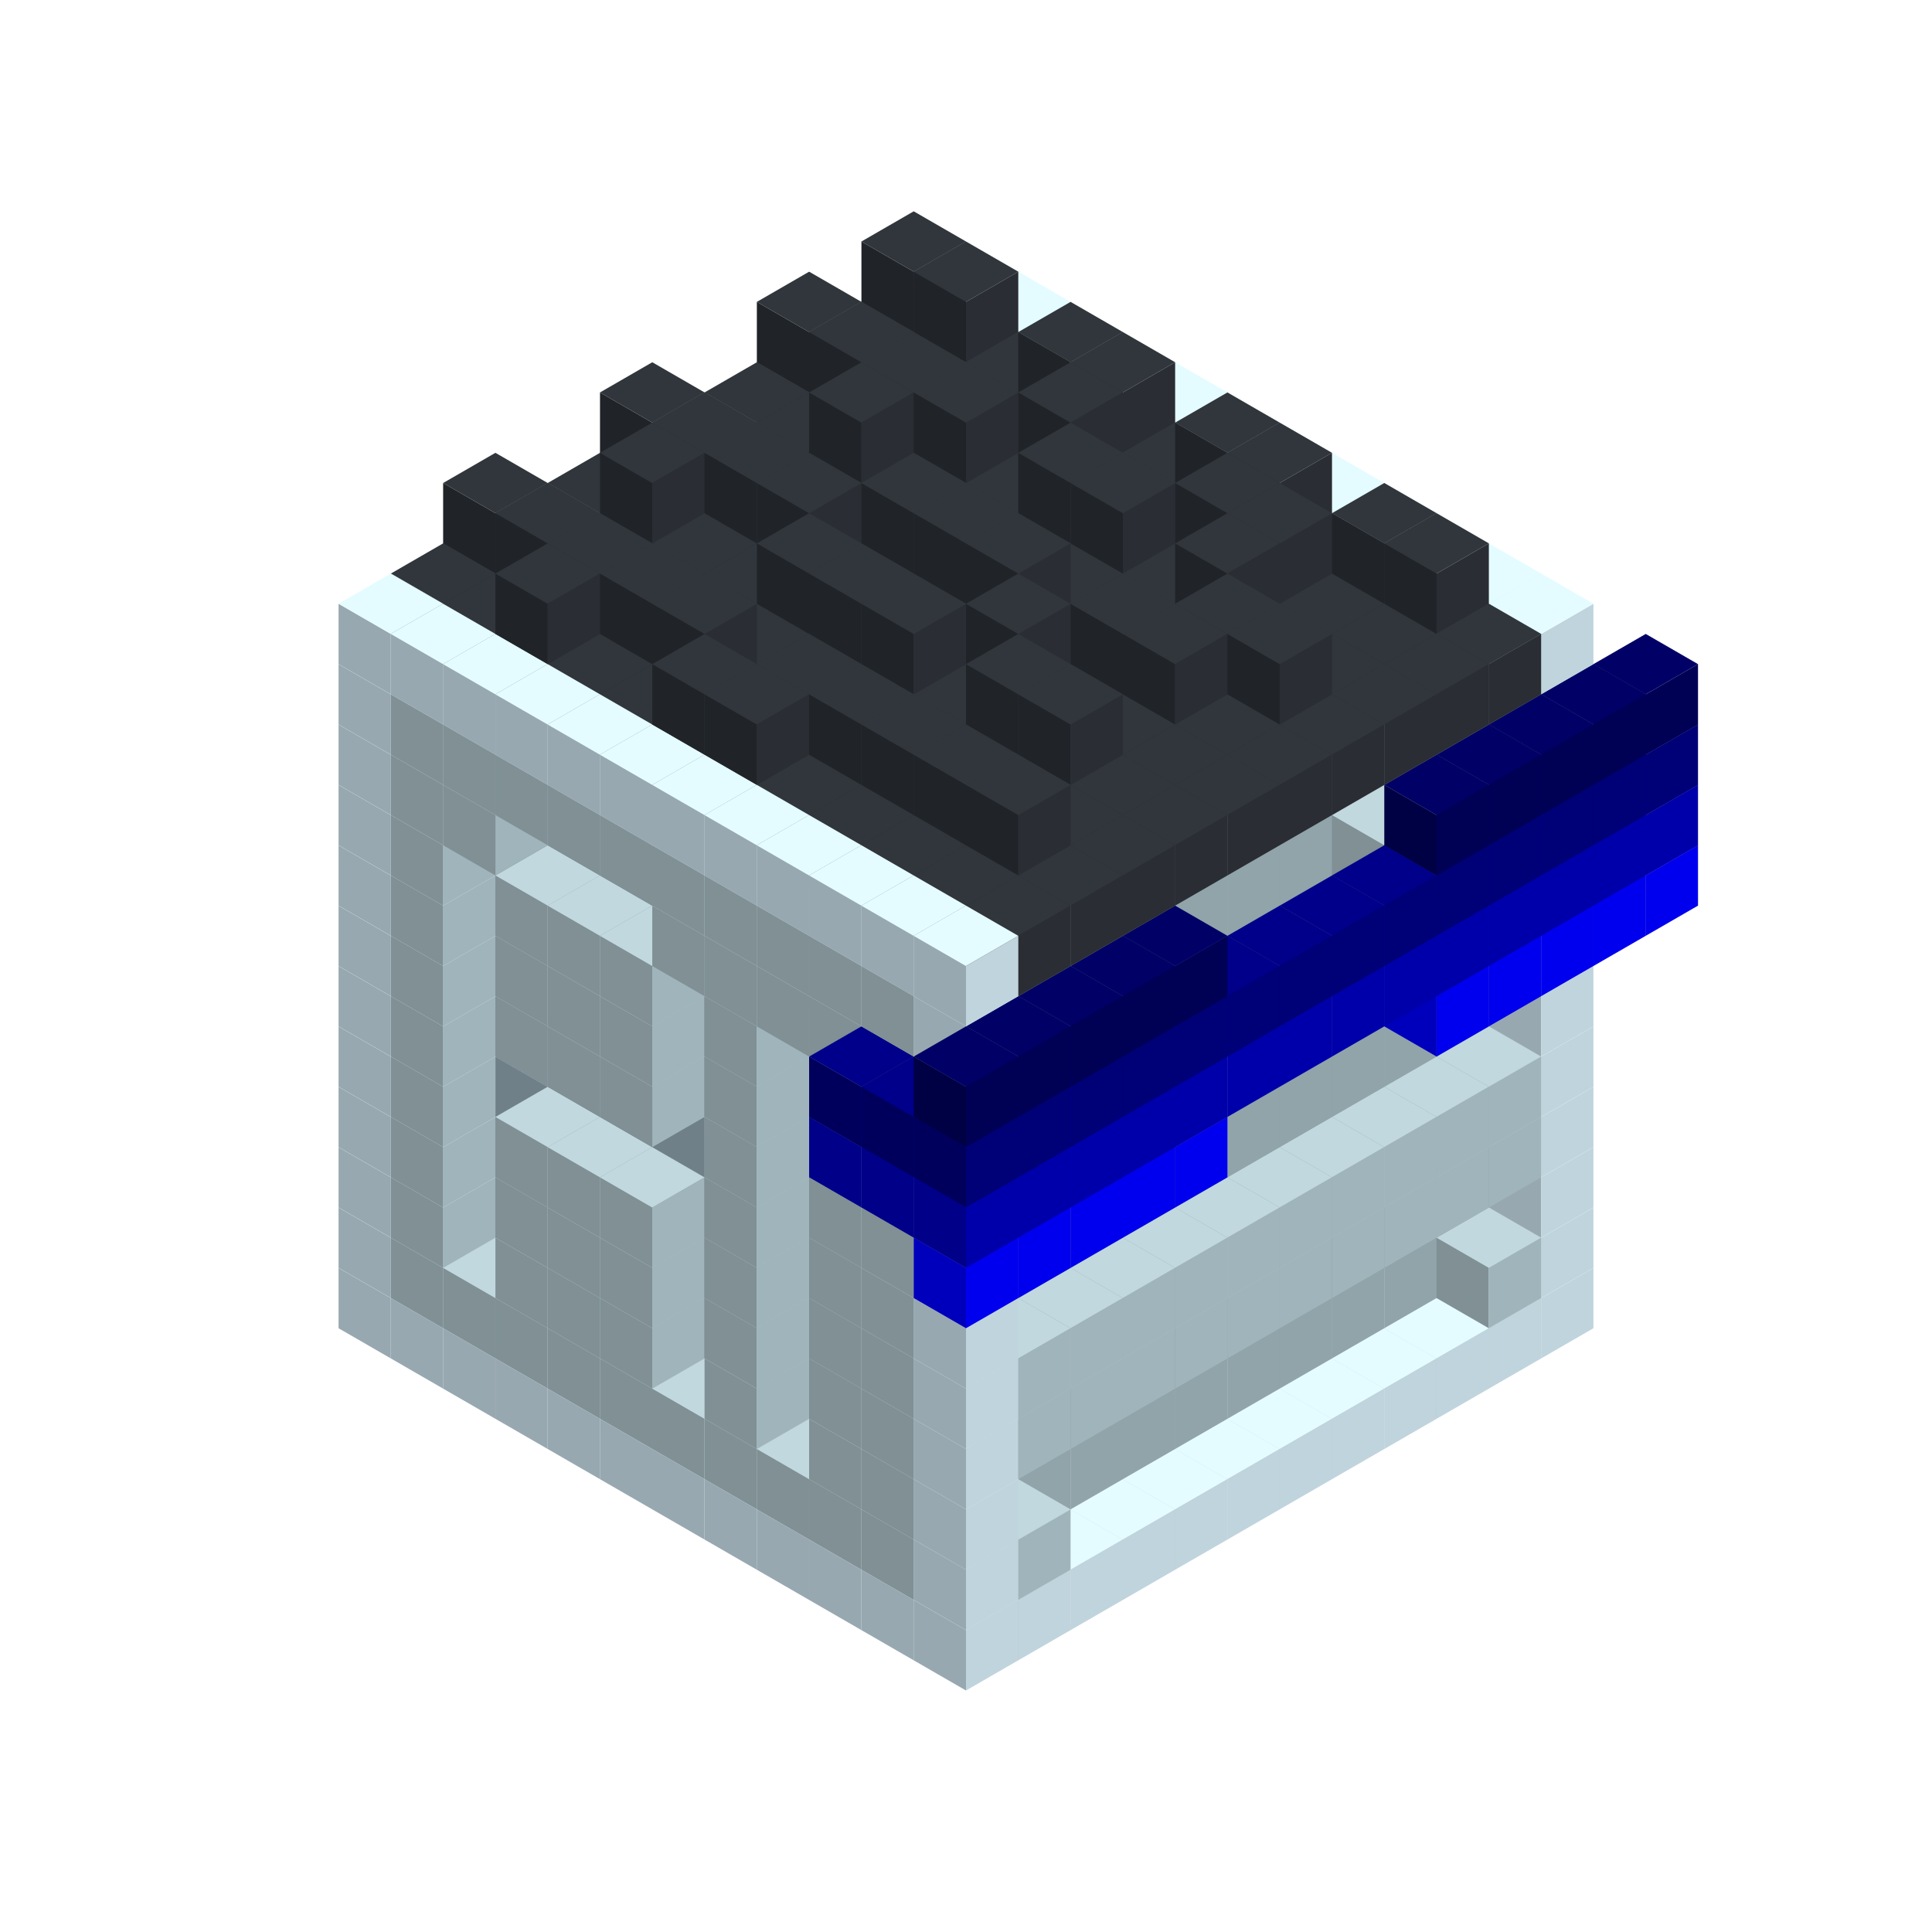 
<svg width='600' height='600' viewBox='4436371 5550000 3200000 3200000' xmlns='http://www.w3.org/2000/svg' xmlns:xlink='http://www.w3.org/1999/xlink'>
<use xlink:href='#v-0x0000012b-4' transform='translate(983738,3600000)'/>
<use xlink:href='#v-0x0000012b-4' transform='translate(1070341,3650000)'/>
<use xlink:href='#v-0x0000012b-4' transform='translate(1156944,3700000)'/>
<use xlink:href='#v-0x0000012b-4' transform='translate(1243547,3750000)'/>
<use xlink:href='#v-0x0000012b-4' transform='translate(1330150,3800000)'/>
<use xlink:href='#v-0x0000012b-4' transform='translate(1416753,3850000)'/>
<use xlink:href='#v-0x0000012b-4' transform='translate(1503356,3900000)'/>
<use xlink:href='#v-0x0000012b-4' transform='translate(1589959,3950000)'/>
<use xlink:href='#v-0x0000012b-4' transform='translate(1676562,4000000)'/>
<use xlink:href='#v-0x0000012b-4' transform='translate(1763165,4050000)'/>
<use xlink:href='#v-0x0000012b-4' transform='translate(1849768,4100000)'/>
<use xlink:href='#v-0x0000012b-4' transform='translate(2889004,3600000)'/>
<use xlink:href='#v-0x0000012b-4' transform='translate(2802401,3650000)'/>
<use xlink:href='#v-0x0000012b-4' transform='translate(2715798,3700000)'/>
<use xlink:href='#v-0x0000012b-4' transform='translate(2629195,3750000)'/>
<use xlink:href='#v-0x0000012b-4' transform='translate(2542592,3800000)'/>
<use xlink:href='#v-0x0000012b-4' transform='translate(2455989,3850000)'/>
<use xlink:href='#v-0x0000012b-4' transform='translate(2369386,3900000)'/>
<use xlink:href='#v-0x0000012b-4' transform='translate(2282783,3950000)'/>
<use xlink:href='#v-0x0000012b-4' transform='translate(2196180,4000000)'/>
<use xlink:href='#v-0x0000012b-4' transform='translate(2109577,4050000)'/>
<use xlink:href='#v-0x0000012b-4' transform='translate(2022974,4100000)'/>
<use xlink:href='#v-0x0000012b-4' transform='translate(1936371,4150000)'/>
<use xlink:href='#v-0x0000012b-4' transform='translate(983738,3500000)'/>
<use xlink:href='#v-0x0000012b-1' transform='translate(1070341,3550000)'/>
<use xlink:href='#v-0x0000012b-1' transform='translate(1156944,3600000)'/>
<use xlink:href='#v-0x0000012b-1' transform='translate(1243547,3650000)'/>
<use xlink:href='#v-0x0000012b-1' transform='translate(1330150,3700000)'/>
<use xlink:href='#v-0x0000012b-1' transform='translate(1416753,3750000)'/>
<use xlink:href='#v-0x0000012b-1' transform='translate(1503356,3800000)'/>
<use xlink:href='#v-0x0000012b-1' transform='translate(1589959,3850000)'/>
<use xlink:href='#v-0x0000012b-1' transform='translate(1676562,3900000)'/>
<use xlink:href='#v-0x0000012b-1' transform='translate(1763165,3950000)'/>
<use xlink:href='#v-0x0000012b-2' transform='translate(2715798,3500000)'/>
<use xlink:href='#v-0x0000012b-2' transform='translate(2629195,3550000)'/>
<use xlink:href='#v-0x0000012b-2' transform='translate(2542592,3600000)'/>
<use xlink:href='#v-0x0000012b-2' transform='translate(2455989,3650000)'/>
<use xlink:href='#v-0x0000012b-2' transform='translate(2369386,3700000)'/>
<use xlink:href='#v-0x0000012b-2' transform='translate(2282783,3750000)'/>
<use xlink:href='#v-0x0000012b-2' transform='translate(2196180,3800000)'/>
<use xlink:href='#v-0x0000012b-2' transform='translate(2109577,3850000)'/>
<use xlink:href='#v-0x0000012b-2' transform='translate(2022974,3900000)'/>
<use xlink:href='#v-0x0000012b-2' transform='translate(1936371,3950000)'/>
<use xlink:href='#v-0x0000012b-1' transform='translate(1849768,4000000)'/>
<use xlink:href='#v-0x0000012b-4' transform='translate(2889004,3500000)'/>
<use xlink:href='#v-0x0000012b-1' transform='translate(2802401,3550000)'/>
<use xlink:href='#v-0x0000012b-1' transform='translate(2022974,4000000)'/>
<use xlink:href='#v-0x0000012b-4' transform='translate(1936371,4050000)'/>
<use xlink:href='#v-0x0000012b-4' transform='translate(983738,3400000)'/>
<use xlink:href='#v-0x0000012b-1' transform='translate(1070341,3450000)'/>
<use xlink:href='#v-0x0000012b-2' transform='translate(1243547,3450000)'/>
<use xlink:href='#v-0x0000012b-2' transform='translate(1330150,3500000)'/>
<use xlink:href='#v-0x0000012b-1' transform='translate(1243547,3550000)'/>
<use xlink:href='#v-0x0000012b-2' transform='translate(1416753,3550000)'/>
<use xlink:href='#v-0x0000012b-1' transform='translate(1330150,3600000)'/>
<use xlink:href='#v-0x0000012b-2' transform='translate(1503356,3600000)'/>
<use xlink:href='#v-0x0000012b-1' transform='translate(1416753,3650000)'/>
<use xlink:href='#v-0x0000012b-2' transform='translate(1589959,3650000)'/>
<use xlink:href='#v-0x0000012b-2' transform='translate(1676562,3700000)'/>
<use xlink:href='#v-0x0000012b-1' transform='translate(1589959,3750000)'/>
<use xlink:href='#v-0x0000012b-2' transform='translate(1763165,3750000)'/>
<use xlink:href='#v-0x0000012b-2' transform='translate(1849768,3800000)'/>
<use xlink:href='#v-0x0000012b-1' transform='translate(1763165,3850000)'/>
<use xlink:href='#v-0x0000012b-2' transform='translate(2715798,3400000)'/>
<use xlink:href='#v-0x0000012b-2' transform='translate(2629195,3450000)'/>
<use xlink:href='#v-0x0000012b-2' transform='translate(2542592,3500000)'/>
<use xlink:href='#v-0x0000012b-2' transform='translate(2455989,3550000)'/>
<use xlink:href='#v-0x0000012b-2' transform='translate(2369386,3600000)'/>
<use xlink:href='#v-0x0000012b-2' transform='translate(2282783,3650000)'/>
<use xlink:href='#v-0x0000012b-2' transform='translate(2196180,3700000)'/>
<use xlink:href='#v-0x0000012b-2' transform='translate(2109577,3750000)'/>
<use xlink:href='#v-0x0000012b-2' transform='translate(2022974,3800000)'/>
<use xlink:href='#v-0x0000012b-2' transform='translate(1936371,3850000)'/>
<use xlink:href='#v-0x0000012b-1' transform='translate(1849768,3900000)'/>
<use xlink:href='#v-0x0000012b-4' transform='translate(2889004,3400000)'/>
<use xlink:href='#v-0x0000012b-4' transform='translate(1936371,3950000)'/>
<use xlink:href='#v-0x0000012b-4' transform='translate(983738,3300000)'/>
<use xlink:href='#v-0x0000012b-1' transform='translate(1070341,3350000)'/>
<use xlink:href='#v-0x0000012b-2' transform='translate(1243547,3350000)'/>
<use xlink:href='#v-0x0000012b-2' transform='translate(1330150,3400000)'/>
<use xlink:href='#v-0x0000012b-1' transform='translate(1243547,3450000)'/>
<use xlink:href='#v-0x0000012b-2' transform='translate(1416753,3450000)'/>
<use xlink:href='#v-0x0000012b-1' transform='translate(1330150,3500000)'/>
<use xlink:href='#v-0x0000012b-2' transform='translate(1503356,3500000)'/>
<use xlink:href='#v-0x0000012b-1' transform='translate(1416753,3550000)'/>
<use xlink:href='#v-0x0000012b-2' transform='translate(1589959,3550000)'/>
<use xlink:href='#v-0x0000012b-2' transform='translate(1676562,3600000)'/>
<use xlink:href='#v-0x0000012b-1' transform='translate(1589959,3650000)'/>
<use xlink:href='#v-0x0000012b-2' transform='translate(1763165,3650000)'/>
<use xlink:href='#v-0x0000012b-2' transform='translate(1849768,3700000)'/>
<use xlink:href='#v-0x0000012b-1' transform='translate(1763165,3750000)'/>
<use xlink:href='#v-0x0000012b-2' transform='translate(2715798,3300000)'/>
<use xlink:href='#v-0x0000012b-2' transform='translate(2629195,3350000)'/>
<use xlink:href='#v-0x0000012b-2' transform='translate(2542592,3400000)'/>
<use xlink:href='#v-0x0000012b-2' transform='translate(2455989,3450000)'/>
<use xlink:href='#v-0x0000012b-2' transform='translate(2369386,3500000)'/>
<use xlink:href='#v-0x0000012b-2' transform='translate(2282783,3550000)'/>
<use xlink:href='#v-0x0000012b-2' transform='translate(2196180,3600000)'/>
<use xlink:href='#v-0x0000012b-2' transform='translate(2109577,3650000)'/>
<use xlink:href='#v-0x0000012b-2' transform='translate(2022974,3700000)'/>
<use xlink:href='#v-0x0000012b-2' transform='translate(1936371,3750000)'/>
<use xlink:href='#v-0x0000012b-1' transform='translate(1849768,3800000)'/>
<use xlink:href='#v-0x0000012b-4' transform='translate(2889004,3300000)'/>
<use xlink:href='#v-0x0000012b-1' transform='translate(2802401,3350000)'/>
<use xlink:href='#v-0x0000012b-1' transform='translate(2715798,3400000)'/>
<use xlink:href='#v-0x0000012b-1' transform='translate(2629195,3450000)'/>
<use xlink:href='#v-0x0000012b-1' transform='translate(2542592,3500000)'/>
<use xlink:href='#v-0x0000012b-1' transform='translate(2455989,3550000)'/>
<use xlink:href='#v-0x0000012b-1' transform='translate(2369386,3600000)'/>
<use xlink:href='#v-0x0000012b-1' transform='translate(2282783,3650000)'/>
<use xlink:href='#v-0x0000012b-1' transform='translate(2196180,3700000)'/>
<use xlink:href='#v-0x0000012b-1' transform='translate(2109577,3750000)'/>
<use xlink:href='#v-0x0000012b-1' transform='translate(2022974,3800000)'/>
<use xlink:href='#v-0x0000012b-4' transform='translate(1936371,3850000)'/>
<use xlink:href='#v-0x0000012b-4' transform='translate(983738,3200000)'/>
<use xlink:href='#v-0x0000012b-1' transform='translate(1070341,3250000)'/>
<use xlink:href='#v-0x0000012b-2' transform='translate(1243547,3250000)'/>
<use xlink:href='#v-0x0000012b-2' transform='translate(1330150,3300000)'/>
<use xlink:href='#v-0x0000012b-1' transform='translate(1243547,3350000)'/>
<use xlink:href='#v-0x0000012b-2' transform='translate(1416753,3350000)'/>
<use xlink:href='#v-0x0000012b-1' transform='translate(1330150,3400000)'/>
<use xlink:href='#v-0x0000012b-2' transform='translate(1503356,3400000)'/>
<use xlink:href='#v-0x0000012b-1' transform='translate(1416753,3450000)'/>
<use xlink:href='#v-0x0000012b-2' transform='translate(1589959,3450000)'/>
<use xlink:href='#v-0x0000012b-2' transform='translate(1676562,3500000)'/>
<use xlink:href='#v-0x0000012b-1' transform='translate(1589959,3550000)'/>
<use xlink:href='#v-0x0000012b-2' transform='translate(1763165,3550000)'/>
<use xlink:href='#v-0x0000012b-2' transform='translate(1849768,3600000)'/>
<use xlink:href='#v-0x0000012b-1' transform='translate(1763165,3650000)'/>
<use xlink:href='#v-0x0000012b-2' transform='translate(2715798,3200000)'/>
<use xlink:href='#v-0x0000012b-2' transform='translate(2629195,3250000)'/>
<use xlink:href='#v-0x0000012b-2' transform='translate(2542592,3300000)'/>
<use xlink:href='#v-0x0000012b-2' transform='translate(2455989,3350000)'/>
<use xlink:href='#v-0x0000012b-2' transform='translate(2369386,3400000)'/>
<use xlink:href='#v-0x0000012b-2' transform='translate(2282783,3450000)'/>
<use xlink:href='#v-0x0000012b-2' transform='translate(2196180,3500000)'/>
<use xlink:href='#v-0x0000012b-2' transform='translate(2109577,3550000)'/>
<use xlink:href='#v-0x0000012b-2' transform='translate(2022974,3600000)'/>
<use xlink:href='#v-0x0000012b-2' transform='translate(1936371,3650000)'/>
<use xlink:href='#v-0x0000012b-1' transform='translate(1849768,3700000)'/>
<use xlink:href='#v-0x0000012b-4' transform='translate(2889004,3200000)'/>
<use xlink:href='#v-0x0000012b-1' transform='translate(2802401,3250000)'/>
<use xlink:href='#v-0x0000012b-1' transform='translate(2715798,3300000)'/>
<use xlink:href='#v-0x0000012b-1' transform='translate(2629195,3350000)'/>
<use xlink:href='#v-0x0000012b-1' transform='translate(2542592,3400000)'/>
<use xlink:href='#v-0x0000012b-1' transform='translate(2455989,3450000)'/>
<use xlink:href='#v-0x0000012b-1' transform='translate(2369386,3500000)'/>
<use xlink:href='#v-0x0000012b-1' transform='translate(2282783,3550000)'/>
<use xlink:href='#v-0x0000012b-1' transform='translate(2196180,3600000)'/>
<use xlink:href='#v-0x0000012b-1' transform='translate(2109577,3650000)'/>
<use xlink:href='#v-0x0000012b-1' transform='translate(2022974,3700000)'/>
<use xlink:href='#v-0x0000012b-4' transform='translate(1936371,3750000)'/>
<use xlink:href='#v-0x0000012b-4' transform='translate(983738,3100000)'/>
<use xlink:href='#v-0x0000012b-1' transform='translate(1070341,3150000)'/>
<use xlink:href='#v-0x0000012b-2' transform='translate(1243547,3150000)'/>
<use xlink:href='#v-0x0000012b-2' transform='translate(1330150,3200000)'/>
<use xlink:href='#v-0x0000012b-2' transform='translate(1416753,3250000)'/>
<use xlink:href='#v-0x0000012b-2' transform='translate(1503356,3300000)'/>
<use xlink:href='#v-0x0000012b-2' transform='translate(1589959,3350000)'/>
<use xlink:href='#v-0x0000012b-2' transform='translate(1676562,3400000)'/>
<use xlink:href='#v-0x0000012b-1' transform='translate(1589959,3450000)'/>
<use xlink:href='#v-0x0000012b-2' transform='translate(1763165,3450000)'/>
<use xlink:href='#v-0x0000012b-2' transform='translate(1849768,3500000)'/>
<use xlink:href='#v-0x0000012b-1' transform='translate(1763165,3550000)'/>
<use xlink:href='#v-0x0000012b-2' transform='translate(2715798,3100000)'/>
<use xlink:href='#v-0x0000012b-2' transform='translate(2629195,3150000)'/>
<use xlink:href='#v-0x0000012b-2' transform='translate(2542592,3200000)'/>
<use xlink:href='#v-0x0000012b-2' transform='translate(2455989,3250000)'/>
<use xlink:href='#v-0x0000012b-2' transform='translate(2369386,3300000)'/>
<use xlink:href='#v-0x0000012b-2' transform='translate(2282783,3350000)'/>
<use xlink:href='#v-0x0000012b-2' transform='translate(2196180,3400000)'/>
<use xlink:href='#v-0x0000012b-2' transform='translate(2109577,3450000)'/>
<use xlink:href='#v-0x0000012b-2' transform='translate(2022974,3500000)'/>
<use xlink:href='#v-0x0000012b-2' transform='translate(1936371,3550000)'/>
<use xlink:href='#v-0x0000012b-1' transform='translate(1849768,3600000)'/>
<use xlink:href='#v-0x0000012b-4' transform='translate(2889004,3100000)'/>
<use xlink:href='#v-0x0000012b-4' transform='translate(1936371,3650000)'/>
<use xlink:href='#v-0x0000012b-4' transform='translate(983738,3000000)'/>
<use xlink:href='#v-0x0000012b-1' transform='translate(1070341,3050000)'/>
<use xlink:href='#v-0x0000012b-2' transform='translate(1243547,3050000)'/>
<use xlink:href='#v-0x0000012b-2' transform='translate(1330150,3100000)'/>
<use xlink:href='#v-0x0000012b-1' transform='translate(1243547,3150000)'/>
<use xlink:href='#v-0x0000012b-2' transform='translate(1416753,3150000)'/>
<use xlink:href='#v-0x0000012b-1' transform='translate(1330150,3200000)'/>
<use xlink:href='#v-0x0000012b-2' transform='translate(1503356,3200000)'/>
<use xlink:href='#v-0x0000012b-1' transform='translate(1416753,3250000)'/>
<use xlink:href='#v-0x0000012b-2' transform='translate(1589959,3250000)'/>
<use xlink:href='#v-0x0000012b-2' transform='translate(1676562,3300000)'/>
<use xlink:href='#v-0x0000012b-1' transform='translate(1589959,3350000)'/>
<use xlink:href='#v-0x0000012b-2' transform='translate(1763165,3350000)'/>
<use xlink:href='#v-0x0000012b-2' transform='translate(1849768,3400000)'/>
<use xlink:href='#v-0x0000012b-1' transform='translate(1763165,3450000)'/>
<use xlink:href='#v-0x0000012b-2' transform='translate(2715798,3000000)'/>
<use xlink:href='#v-0x0000012b-2' transform='translate(2629195,3050000)'/>
<use xlink:href='#v-0x0000012b-2' transform='translate(2542592,3100000)'/>
<use xlink:href='#v-0x0000012b-2' transform='translate(2455989,3150000)'/>
<use xlink:href='#v-0x0000012b-2' transform='translate(2369386,3200000)'/>
<use xlink:href='#v-0x0000012b-2' transform='translate(2282783,3250000)'/>
<use xlink:href='#v-0x0000012b-2' transform='translate(2196180,3300000)'/>
<use xlink:href='#v-0x0000012b-2' transform='translate(2109577,3350000)'/>
<use xlink:href='#v-0x0000012b-2' transform='translate(2022974,3400000)'/>
<use xlink:href='#v-0x0000012b-2' transform='translate(1936371,3450000)'/>
<use xlink:href='#v-0x0000012b-1' transform='translate(1849768,3500000)'/>
<use xlink:href='#v-0x0000012b-4' transform='translate(2889004,3000000)'/>
<use xlink:href='#v-0x0000012b-4' transform='translate(1936371,3550000)'/>
<use xlink:href='#v-0x0000012b-4' transform='translate(983738,2900000)'/>
<use xlink:href='#v-0x0000012b-1' transform='translate(1070341,2950000)'/>
<use xlink:href='#v-0x0000012b-2' transform='translate(1243547,2950000)'/>
<use xlink:href='#v-0x0000012b-2' transform='translate(1330150,3000000)'/>
<use xlink:href='#v-0x0000012b-1' transform='translate(1243547,3050000)'/>
<use xlink:href='#v-0x0000012b-2' transform='translate(1416753,3050000)'/>
<use xlink:href='#v-0x0000012b-1' transform='translate(1330150,3100000)'/>
<use xlink:href='#v-0x0000012b-2' transform='translate(1503356,3100000)'/>
<use xlink:href='#v-0x0000012b-1' transform='translate(1416753,3150000)'/>
<use xlink:href='#v-0x0000012b-2' transform='translate(1589959,3150000)'/>
<use xlink:href='#v-0x0000012b-2' transform='translate(1676562,3200000)'/>
<use xlink:href='#v-0x0000012b-1' transform='translate(1589959,3250000)'/>
<use xlink:href='#v-0x0000012b-2' transform='translate(1763165,3250000)'/>
<use xlink:href='#v-0x0000012b-2' transform='translate(1849768,3300000)'/>
<use xlink:href='#v-0x0000012b-1' transform='translate(1763165,3350000)'/>
<use xlink:href='#v-0x0000012b-2' transform='translate(2715798,2900000)'/>
<use xlink:href='#v-0x0000012b-2' transform='translate(2629195,2950000)'/>
<use xlink:href='#v-0x0000012b-2' transform='translate(2542592,3000000)'/>
<use xlink:href='#v-0x0000012b-2' transform='translate(2455989,3050000)'/>
<use xlink:href='#v-0x0000012b-2' transform='translate(2369386,3100000)'/>
<use xlink:href='#v-0x0000012b-2' transform='translate(2282783,3150000)'/>
<use xlink:href='#v-0x0000012b-2' transform='translate(2196180,3200000)'/>
<use xlink:href='#v-0x0000012b-2' transform='translate(2109577,3250000)'/>
<use xlink:href='#v-0x0000012b-2' transform='translate(2022974,3300000)'/>
<use xlink:href='#v-0x0000012b-2' transform='translate(1936371,3350000)'/>
<use xlink:href='#v-0x0000012b-1' transform='translate(1849768,3400000)'/>
<use xlink:href='#v-0x0000012b-4' transform='translate(2889004,2900000)'/>
<use xlink:href='#v-0x0000012b-1' transform='translate(2802401,2950000)'/>
<use xlink:href='#v-0x0000012b-1' transform='translate(2715798,3000000)'/>
<use xlink:href='#v-0x0000012b-1' transform='translate(2629195,3050000)'/>
<use xlink:href='#v-0x0000012b-1' transform='translate(2196180,3300000)'/>
<use xlink:href='#v-0x0000012b-1' transform='translate(2109577,3350000)'/>
<use xlink:href='#v-0x0000012b-1' transform='translate(2022974,3400000)'/>
<use xlink:href='#v-0x0000012b-4' transform='translate(1936371,3450000)'/>
<use xlink:href='#v-0x0000012b-8' transform='translate(3062210,2900000)'/>
<use xlink:href='#v-0x0000012b-8' transform='translate(2975607,2950000)'/>
<use xlink:href='#v-0x0000012b-8' transform='translate(2889004,3000000)'/>
<use xlink:href='#v-0x0000012b-8' transform='translate(2802401,3050000)'/>
<use xlink:href='#v-0x0000012b-8' transform='translate(2715798,3100000)'/>
<use xlink:href='#v-0x0000012b-8' transform='translate(2282783,3350000)'/>
<use xlink:href='#v-0x0000012b-8' transform='translate(2196180,3400000)'/>
<use xlink:href='#v-0x0000012b-8' transform='translate(2109577,3450000)'/>
<use xlink:href='#v-0x0000012b-8' transform='translate(2022974,3500000)'/>
<use xlink:href='#v-0x0000012b-8' transform='translate(1936371,3550000)'/>
<use xlink:href='#v-0x0000012b-4' transform='translate(983738,2800000)'/>
<use xlink:href='#v-0x0000012b-1' transform='translate(1070341,2850000)'/>
<use xlink:href='#v-0x0000012b-2' transform='translate(1243547,2850000)'/>
<use xlink:href='#v-0x0000012b-2' transform='translate(1330150,2900000)'/>
<use xlink:href='#v-0x0000012b-1' transform='translate(1243547,2950000)'/>
<use xlink:href='#v-0x0000012b-2' transform='translate(1416753,2950000)'/>
<use xlink:href='#v-0x0000012b-1' transform='translate(1330150,3000000)'/>
<use xlink:href='#v-0x0000012b-2' transform='translate(1503356,3000000)'/>
<use xlink:href='#v-0x0000012b-1' transform='translate(1416753,3050000)'/>
<use xlink:href='#v-0x0000012b-2' transform='translate(1589959,3050000)'/>
<use xlink:href='#v-0x0000012b-2' transform='translate(1676562,3100000)'/>
<use xlink:href='#v-0x0000012b-1' transform='translate(1589959,3150000)'/>
<use xlink:href='#v-0x0000012b-2' transform='translate(1763165,3150000)'/>
<use xlink:href='#v-0x0000012b-2' transform='translate(1849768,3200000)'/>
<use xlink:href='#v-0x0000012b-1' transform='translate(1763165,3250000)'/>
<use xlink:href='#v-0x0000012b-7' transform='translate(2889004,2700000)'/>
<use xlink:href='#v-0x0000012b-2' transform='translate(2715798,2800000)'/>
<use xlink:href='#v-0x0000012b-2' transform='translate(2629195,2850000)'/>
<use xlink:href='#v-0x0000012b-2' transform='translate(2542592,2900000)'/>
<use xlink:href='#v-0x0000012b-2' transform='translate(2455989,2950000)'/>
<use xlink:href='#v-0x0000012b-2' transform='translate(2369386,3000000)'/>
<use xlink:href='#v-0x0000012b-2' transform='translate(2282783,3050000)'/>
<use xlink:href='#v-0x0000012b-2' transform='translate(2196180,3100000)'/>
<use xlink:href='#v-0x0000012b-2' transform='translate(2109577,3150000)'/>
<use xlink:href='#v-0x0000012b-2' transform='translate(2022974,3200000)'/>
<use xlink:href='#v-0x0000012b-2' transform='translate(1936371,3250000)'/>
<use xlink:href='#v-0x0000012b-1' transform='translate(1849768,3300000)'/>
<use xlink:href='#v-0x0000012b-7' transform='translate(1763165,3350000)'/>
<use xlink:href='#v-0x0000012b-7' transform='translate(2975607,2750000)'/>
<use xlink:href='#v-0x0000012b-4' transform='translate(2889004,2800000)'/>
<use xlink:href='#v-0x0000012b-1' transform='translate(2802401,2850000)'/>
<use xlink:href='#v-0x0000012b-3' transform='translate(2715798,2900000)'/>
<use xlink:href='#v-0x0000012b-3' transform='translate(2629195,2950000)'/>
<use xlink:href='#v-0x0000012b-1' transform='translate(2542592,3000000)'/>
<use xlink:href='#v-0x0000012b-1' transform='translate(2282783,3150000)'/>
<use xlink:href='#v-0x0000012b-3' transform='translate(2196180,3200000)'/>
<use xlink:href='#v-0x0000012b-3' transform='translate(2109577,3250000)'/>
<use xlink:href='#v-0x0000012b-1' transform='translate(2022974,3300000)'/>
<use xlink:href='#v-0x0000012b-4' transform='translate(1936371,3350000)'/>
<use xlink:href='#v-0x0000012b-7' transform='translate(1849768,3400000)'/>
<use xlink:href='#v-0x0000012b-7' transform='translate(3062210,2800000)'/>
<use xlink:href='#v-0x0000012b-7' transform='translate(2975607,2850000)'/>
<use xlink:href='#v-0x0000012b-7' transform='translate(2889004,2900000)'/>
<use xlink:href='#v-0x0000012b-7' transform='translate(2802401,2950000)'/>
<use xlink:href='#v-0x0000012b-7' transform='translate(2715798,3000000)'/>
<use xlink:href='#v-0x0000012b-7' transform='translate(2629195,3050000)'/>
<use xlink:href='#v-0x0000012b-7' transform='translate(2542592,3100000)'/>
<use xlink:href='#v-0x0000012b-7' transform='translate(2455989,3150000)'/>
<use xlink:href='#v-0x0000012b-7' transform='translate(2369386,3200000)'/>
<use xlink:href='#v-0x0000012b-7' transform='translate(2282783,3250000)'/>
<use xlink:href='#v-0x0000012b-7' transform='translate(2196180,3300000)'/>
<use xlink:href='#v-0x0000012b-7' transform='translate(2109577,3350000)'/>
<use xlink:href='#v-0x0000012b-7' transform='translate(2022974,3400000)'/>
<use xlink:href='#v-0x0000012b-7' transform='translate(1936371,3450000)'/>
<use xlink:href='#v-0x0000012b-4' transform='translate(983738,2700000)'/>
<use xlink:href='#v-0x0000012b-1' transform='translate(1070341,2750000)'/>
<use xlink:href='#v-0x0000012b-2' transform='translate(1243547,2750000)'/>
<use xlink:href='#v-0x0000012b-1' transform='translate(1156944,2800000)'/>
<use xlink:href='#v-0x0000012b-2' transform='translate(1330150,2800000)'/>
<use xlink:href='#v-0x0000012b-2' transform='translate(1416753,2850000)'/>
<use xlink:href='#v-0x0000012b-2' transform='translate(1503356,2900000)'/>
<use xlink:href='#v-0x0000012b-2' transform='translate(1589959,2950000)'/>
<use xlink:href='#v-0x0000012b-1' transform='translate(1503356,3000000)'/>
<use xlink:href='#v-0x0000012b-2' transform='translate(1676562,3000000)'/>
<use xlink:href='#v-0x0000012b-1' transform='translate(1589959,3050000)'/>
<use xlink:href='#v-0x0000012b-2' transform='translate(1763165,3050000)'/>
<use xlink:href='#v-0x0000012b-1' transform='translate(1676562,3100000)'/>
<use xlink:href='#v-0x0000012b-2' transform='translate(1849768,3100000)'/>
<use xlink:href='#v-0x0000012b-1' transform='translate(1763165,3150000)'/>
<use xlink:href='#v-0x0000012b-6' transform='translate(2889004,2600000)'/>
<use xlink:href='#v-0x0000012b-2' transform='translate(2715798,2700000)'/>
<use xlink:href='#v-0x0000012b-2' transform='translate(2629195,2750000)'/>
<use xlink:href='#v-0x0000012b-2' transform='translate(2542592,2800000)'/>
<use xlink:href='#v-0x0000012b-2' transform='translate(2455989,2850000)'/>
<use xlink:href='#v-0x0000012b-2' transform='translate(2369386,2900000)'/>
<use xlink:href='#v-0x0000012b-2' transform='translate(2282783,2950000)'/>
<use xlink:href='#v-0x0000012b-2' transform='translate(2196180,3000000)'/>
<use xlink:href='#v-0x0000012b-2' transform='translate(2109577,3050000)'/>
<use xlink:href='#v-0x0000012b-2' transform='translate(2022974,3100000)'/>
<use xlink:href='#v-0x0000012b-2' transform='translate(1936371,3150000)'/>
<use xlink:href='#v-0x0000012b-1' transform='translate(1849768,3200000)'/>
<use xlink:href='#v-0x0000012b-6' transform='translate(1763165,3250000)'/>
<use xlink:href='#v-0x0000012b-6' transform='translate(2975607,2650000)'/>
<use xlink:href='#v-0x0000012b-4' transform='translate(2889004,2700000)'/>
<use xlink:href='#v-0x0000012b-1' transform='translate(2802401,2750000)'/>
<use xlink:href='#v-0x0000012b-1' transform='translate(2715798,2800000)'/>
<use xlink:href='#v-0x0000012b-1' transform='translate(2629195,2850000)'/>
<use xlink:href='#v-0x0000012b-1' transform='translate(2196180,3100000)'/>
<use xlink:href='#v-0x0000012b-1' transform='translate(2109577,3150000)'/>
<use xlink:href='#v-0x0000012b-1' transform='translate(2022974,3200000)'/>
<use xlink:href='#v-0x0000012b-4' transform='translate(1936371,3250000)'/>
<use xlink:href='#v-0x0000012b-6' transform='translate(1849768,3300000)'/>
<use xlink:href='#v-0x0000012b-6' transform='translate(3062210,2700000)'/>
<use xlink:href='#v-0x0000012b-6' transform='translate(2975607,2750000)'/>
<use xlink:href='#v-0x0000012b-6' transform='translate(2889004,2800000)'/>
<use xlink:href='#v-0x0000012b-6' transform='translate(2802401,2850000)'/>
<use xlink:href='#v-0x0000012b-6' transform='translate(2715798,2900000)'/>
<use xlink:href='#v-0x0000012b-6' transform='translate(2629195,2950000)'/>
<use xlink:href='#v-0x0000012b-6' transform='translate(2542592,3000000)'/>
<use xlink:href='#v-0x0000012b-6' transform='translate(2455989,3050000)'/>
<use xlink:href='#v-0x0000012b-6' transform='translate(2369386,3100000)'/>
<use xlink:href='#v-0x0000012b-6' transform='translate(2282783,3150000)'/>
<use xlink:href='#v-0x0000012b-6' transform='translate(2196180,3200000)'/>
<use xlink:href='#v-0x0000012b-6' transform='translate(2109577,3250000)'/>
<use xlink:href='#v-0x0000012b-6' transform='translate(2022974,3300000)'/>
<use xlink:href='#v-0x0000012b-6' transform='translate(1936371,3350000)'/>
<use xlink:href='#v-0x0000012b-4' transform='translate(983738,2600000)'/>
<use xlink:href='#v-0x0000012b-1' transform='translate(1070341,2650000)'/>
<use xlink:href='#v-0x0000012b-1' transform='translate(1156944,2700000)'/>
<use xlink:href='#v-0x0000012b-1' transform='translate(1243547,2750000)'/>
<use xlink:href='#v-0x0000012b-1' transform='translate(1330150,2800000)'/>
<use xlink:href='#v-0x0000012b-1' transform='translate(1416753,2850000)'/>
<use xlink:href='#v-0x0000012b-1' transform='translate(1503356,2900000)'/>
<use xlink:href='#v-0x0000012b-1' transform='translate(1589959,2950000)'/>
<use xlink:href='#v-0x0000012b-1' transform='translate(1676562,3000000)'/>
<use xlink:href='#v-0x0000012b-1' transform='translate(1763165,3050000)'/>
<use xlink:href='#v-0x0000012b-2' transform='translate(2715798,2600000)'/>
<use xlink:href='#v-0x0000012b-2' transform='translate(2629195,2650000)'/>
<use xlink:href='#v-0x0000012b-2' transform='translate(2542592,2700000)'/>
<use xlink:href='#v-0x0000012b-2' transform='translate(2455989,2750000)'/>
<use xlink:href='#v-0x0000012b-2' transform='translate(2369386,2800000)'/>
<use xlink:href='#v-0x0000012b-2' transform='translate(2282783,2850000)'/>
<use xlink:href='#v-0x0000012b-2' transform='translate(2196180,2900000)'/>
<use xlink:href='#v-0x0000012b-2' transform='translate(2109577,2950000)'/>
<use xlink:href='#v-0x0000012b-2' transform='translate(2022974,3000000)'/>
<use xlink:href='#v-0x0000012b-2' transform='translate(1936371,3050000)'/>
<use xlink:href='#v-0x0000012b-1' transform='translate(1849768,3100000)'/>
<use xlink:href='#v-0x0000012b-4' transform='translate(2889004,2600000)'/>
<use xlink:href='#v-0x0000012b-4' transform='translate(1936371,3150000)'/>
<use xlink:href='#v-0x0000012b-5' transform='translate(3062210,2600000)'/>
<use xlink:href='#v-0x0000012b-5' transform='translate(2975607,2650000)'/>
<use xlink:href='#v-0x0000012b-5' transform='translate(2889004,2700000)'/>
<use xlink:href='#v-0x0000012b-5' transform='translate(2802401,2750000)'/>
<use xlink:href='#v-0x0000012b-5' transform='translate(2715798,2800000)'/>
<use xlink:href='#v-0x0000012b-5' transform='translate(2282783,3050000)'/>
<use xlink:href='#v-0x0000012b-5' transform='translate(2196180,3100000)'/>
<use xlink:href='#v-0x0000012b-5' transform='translate(2109577,3150000)'/>
<use xlink:href='#v-0x0000012b-5' transform='translate(2022974,3200000)'/>
<use xlink:href='#v-0x0000012b-5' transform='translate(1936371,3250000)'/>
<use xlink:href='#v-0x0000012b-4' transform='translate(1936371,1950000)'/>
<use xlink:href='#v-0x0000012b-9' transform='translate(1849768,2000000)'/>
<use xlink:href='#v-0x0000012b-9' transform='translate(1763165,2050000)'/>
<use xlink:href='#v-0x0000012b-9' transform='translate(1676562,2100000)'/>
<use xlink:href='#v-0x0000012b-9' transform='translate(1589959,2150000)'/>
<use xlink:href='#v-0x0000012b-9' transform='translate(1503356,2200000)'/>
<use xlink:href='#v-0x0000012b-9' transform='translate(1416753,2250000)'/>
<use xlink:href='#v-0x0000012b-9' transform='translate(1330150,2300000)'/>
<use xlink:href='#v-0x0000012b-9' transform='translate(1243547,2350000)'/>
<use xlink:href='#v-0x0000012b-9' transform='translate(1156944,2400000)'/>
<use xlink:href='#v-0x0000012b-9' transform='translate(1070341,2450000)'/>
<use xlink:href='#v-0x0000012b-4' transform='translate(983738,2500000)'/>
<use xlink:href='#v-0x0000012b-4' transform='translate(2022974,2000000)'/>
<use xlink:href='#v-0x0000012b-9' transform='translate(1936371,2050000)'/>
<use xlink:href='#v-0x0000012b-9' transform='translate(1849768,2100000)'/>
<use xlink:href='#v-0x0000012b-9' transform='translate(1763165,2150000)'/>
<use xlink:href='#v-0x0000012b-9' transform='translate(1676562,2200000)'/>
<use xlink:href='#v-0x0000012b-9' transform='translate(1589959,2250000)'/>
<use xlink:href='#v-0x0000012b-9' transform='translate(1503356,2300000)'/>
<use xlink:href='#v-0x0000012b-9' transform='translate(1416753,2350000)'/>
<use xlink:href='#v-0x0000012b-9' transform='translate(1330150,2400000)'/>
<use xlink:href='#v-0x0000012b-9' transform='translate(1243547,2450000)'/>
<use xlink:href='#v-0x0000012b-9' transform='translate(1156944,2500000)'/>
<use xlink:href='#v-0x0000012b-4' transform='translate(1070341,2550000)'/>
<use xlink:href='#v-0x0000012b-4' transform='translate(2109577,2050000)'/>
<use xlink:href='#v-0x0000012b-9' transform='translate(2022974,2100000)'/>
<use xlink:href='#v-0x0000012b-9' transform='translate(1936371,2150000)'/>
<use xlink:href='#v-0x0000012b-9' transform='translate(1849768,2200000)'/>
<use xlink:href='#v-0x0000012b-9' transform='translate(1763165,2250000)'/>
<use xlink:href='#v-0x0000012b-9' transform='translate(1676562,2300000)'/>
<use xlink:href='#v-0x0000012b-9' transform='translate(1589959,2350000)'/>
<use xlink:href='#v-0x0000012b-9' transform='translate(1503356,2400000)'/>
<use xlink:href='#v-0x0000012b-9' transform='translate(1416753,2450000)'/>
<use xlink:href='#v-0x0000012b-9' transform='translate(1330150,2500000)'/>
<use xlink:href='#v-0x0000012b-9' transform='translate(1243547,2550000)'/>
<use xlink:href='#v-0x0000012b-4' transform='translate(1156944,2600000)'/>
<use xlink:href='#v-0x0000012b-4' transform='translate(2196180,2100000)'/>
<use xlink:href='#v-0x0000012b-9' transform='translate(2109577,2150000)'/>
<use xlink:href='#v-0x0000012b-9' transform='translate(2022974,2200000)'/>
<use xlink:href='#v-0x0000012b-9' transform='translate(1936371,2250000)'/>
<use xlink:href='#v-0x0000012b-9' transform='translate(1849768,2300000)'/>
<use xlink:href='#v-0x0000012b-9' transform='translate(1763165,2350000)'/>
<use xlink:href='#v-0x0000012b-9' transform='translate(1676562,2400000)'/>
<use xlink:href='#v-0x0000012b-9' transform='translate(1589959,2450000)'/>
<use xlink:href='#v-0x0000012b-9' transform='translate(1503356,2500000)'/>
<use xlink:href='#v-0x0000012b-9' transform='translate(1416753,2550000)'/>
<use xlink:href='#v-0x0000012b-9' transform='translate(1330150,2600000)'/>
<use xlink:href='#v-0x0000012b-4' transform='translate(1243547,2650000)'/>
<use xlink:href='#v-0x0000012b-4' transform='translate(2282783,2150000)'/>
<use xlink:href='#v-0x0000012b-9' transform='translate(2196180,2200000)'/>
<use xlink:href='#v-0x0000012b-9' transform='translate(2109577,2250000)'/>
<use xlink:href='#v-0x0000012b-9' transform='translate(2022974,2300000)'/>
<use xlink:href='#v-0x0000012b-9' transform='translate(1936371,2350000)'/>
<use xlink:href='#v-0x0000012b-9' transform='translate(1849768,2400000)'/>
<use xlink:href='#v-0x0000012b-9' transform='translate(1763165,2450000)'/>
<use xlink:href='#v-0x0000012b-9' transform='translate(1676562,2500000)'/>
<use xlink:href='#v-0x0000012b-9' transform='translate(1589959,2550000)'/>
<use xlink:href='#v-0x0000012b-9' transform='translate(1503356,2600000)'/>
<use xlink:href='#v-0x0000012b-9' transform='translate(1416753,2650000)'/>
<use xlink:href='#v-0x0000012b-4' transform='translate(1330150,2700000)'/>
<use xlink:href='#v-0x0000012b-4' transform='translate(2369386,2200000)'/>
<use xlink:href='#v-0x0000012b-9' transform='translate(2282783,2250000)'/>
<use xlink:href='#v-0x0000012b-9' transform='translate(2196180,2300000)'/>
<use xlink:href='#v-0x0000012b-9' transform='translate(2109577,2350000)'/>
<use xlink:href='#v-0x0000012b-9' transform='translate(2022974,2400000)'/>
<use xlink:href='#v-0x0000012b-9' transform='translate(1936371,2450000)'/>
<use xlink:href='#v-0x0000012b-9' transform='translate(1849768,2500000)'/>
<use xlink:href='#v-0x0000012b-9' transform='translate(1763165,2550000)'/>
<use xlink:href='#v-0x0000012b-9' transform='translate(1676562,2600000)'/>
<use xlink:href='#v-0x0000012b-9' transform='translate(1589959,2650000)'/>
<use xlink:href='#v-0x0000012b-9' transform='translate(1503356,2700000)'/>
<use xlink:href='#v-0x0000012b-4' transform='translate(1416753,2750000)'/>
<use xlink:href='#v-0x0000012b-4' transform='translate(2455989,2250000)'/>
<use xlink:href='#v-0x0000012b-9' transform='translate(2369386,2300000)'/>
<use xlink:href='#v-0x0000012b-9' transform='translate(2282783,2350000)'/>
<use xlink:href='#v-0x0000012b-9' transform='translate(2196180,2400000)'/>
<use xlink:href='#v-0x0000012b-9' transform='translate(2109577,2450000)'/>
<use xlink:href='#v-0x0000012b-9' transform='translate(2022974,2500000)'/>
<use xlink:href='#v-0x0000012b-9' transform='translate(1936371,2550000)'/>
<use xlink:href='#v-0x0000012b-9' transform='translate(1849768,2600000)'/>
<use xlink:href='#v-0x0000012b-9' transform='translate(1763165,2650000)'/>
<use xlink:href='#v-0x0000012b-9' transform='translate(1676562,2700000)'/>
<use xlink:href='#v-0x0000012b-9' transform='translate(1589959,2750000)'/>
<use xlink:href='#v-0x0000012b-4' transform='translate(1503356,2800000)'/>
<use xlink:href='#v-0x0000012b-4' transform='translate(2542592,2300000)'/>
<use xlink:href='#v-0x0000012b-9' transform='translate(2455989,2350000)'/>
<use xlink:href='#v-0x0000012b-9' transform='translate(2369386,2400000)'/>
<use xlink:href='#v-0x0000012b-9' transform='translate(2282783,2450000)'/>
<use xlink:href='#v-0x0000012b-9' transform='translate(2196180,2500000)'/>
<use xlink:href='#v-0x0000012b-9' transform='translate(2109577,2550000)'/>
<use xlink:href='#v-0x0000012b-9' transform='translate(2022974,2600000)'/>
<use xlink:href='#v-0x0000012b-9' transform='translate(1936371,2650000)'/>
<use xlink:href='#v-0x0000012b-9' transform='translate(1849768,2700000)'/>
<use xlink:href='#v-0x0000012b-9' transform='translate(1763165,2750000)'/>
<use xlink:href='#v-0x0000012b-9' transform='translate(1676562,2800000)'/>
<use xlink:href='#v-0x0000012b-4' transform='translate(1589959,2850000)'/>
<use xlink:href='#v-0x0000012b-4' transform='translate(2629195,2350000)'/>
<use xlink:href='#v-0x0000012b-9' transform='translate(2542592,2400000)'/>
<use xlink:href='#v-0x0000012b-9' transform='translate(2455989,2450000)'/>
<use xlink:href='#v-0x0000012b-9' transform='translate(2369386,2500000)'/>
<use xlink:href='#v-0x0000012b-9' transform='translate(2282783,2550000)'/>
<use xlink:href='#v-0x0000012b-9' transform='translate(2196180,2600000)'/>
<use xlink:href='#v-0x0000012b-9' transform='translate(2109577,2650000)'/>
<use xlink:href='#v-0x0000012b-9' transform='translate(2022974,2700000)'/>
<use xlink:href='#v-0x0000012b-9' transform='translate(1936371,2750000)'/>
<use xlink:href='#v-0x0000012b-9' transform='translate(1849768,2800000)'/>
<use xlink:href='#v-0x0000012b-9' transform='translate(1763165,2850000)'/>
<use xlink:href='#v-0x0000012b-4' transform='translate(1676562,2900000)'/>
<use xlink:href='#v-0x0000012b-4' transform='translate(2715798,2400000)'/>
<use xlink:href='#v-0x0000012b-9' transform='translate(2629195,2450000)'/>
<use xlink:href='#v-0x0000012b-9' transform='translate(2542592,2500000)'/>
<use xlink:href='#v-0x0000012b-9' transform='translate(2455989,2550000)'/>
<use xlink:href='#v-0x0000012b-9' transform='translate(2369386,2600000)'/>
<use xlink:href='#v-0x0000012b-9' transform='translate(2282783,2650000)'/>
<use xlink:href='#v-0x0000012b-9' transform='translate(2196180,2700000)'/>
<use xlink:href='#v-0x0000012b-9' transform='translate(2109577,2750000)'/>
<use xlink:href='#v-0x0000012b-9' transform='translate(2022974,2800000)'/>
<use xlink:href='#v-0x0000012b-9' transform='translate(1936371,2850000)'/>
<use xlink:href='#v-0x0000012b-9' transform='translate(1849768,2900000)'/>
<use xlink:href='#v-0x0000012b-4' transform='translate(1763165,2950000)'/>
<use xlink:href='#v-0x0000012b-4' transform='translate(2802401,2450000)'/>
<use xlink:href='#v-0x0000012b-9' transform='translate(2715798,2500000)'/>
<use xlink:href='#v-0x0000012b-9' transform='translate(2629195,2550000)'/>
<use xlink:href='#v-0x0000012b-9' transform='translate(2542592,2600000)'/>
<use xlink:href='#v-0x0000012b-9' transform='translate(2455989,2650000)'/>
<use xlink:href='#v-0x0000012b-9' transform='translate(2369386,2700000)'/>
<use xlink:href='#v-0x0000012b-9' transform='translate(2282783,2750000)'/>
<use xlink:href='#v-0x0000012b-9' transform='translate(2196180,2800000)'/>
<use xlink:href='#v-0x0000012b-9' transform='translate(2109577,2850000)'/>
<use xlink:href='#v-0x0000012b-9' transform='translate(2022974,2900000)'/>
<use xlink:href='#v-0x0000012b-9' transform='translate(1936371,2950000)'/>
<use xlink:href='#v-0x0000012b-4' transform='translate(1849768,3000000)'/>
<use xlink:href='#v-0x0000012b-4' transform='translate(2889004,2500000)'/>
<use xlink:href='#v-0x0000012b-9' transform='translate(2802401,2550000)'/>
<use xlink:href='#v-0x0000012b-9' transform='translate(2715798,2600000)'/>
<use xlink:href='#v-0x0000012b-9' transform='translate(2629195,2650000)'/>
<use xlink:href='#v-0x0000012b-9' transform='translate(2542592,2700000)'/>
<use xlink:href='#v-0x0000012b-9' transform='translate(2455989,2750000)'/>
<use xlink:href='#v-0x0000012b-9' transform='translate(2369386,2800000)'/>
<use xlink:href='#v-0x0000012b-9' transform='translate(2282783,2850000)'/>
<use xlink:href='#v-0x0000012b-9' transform='translate(2196180,2900000)'/>
<use xlink:href='#v-0x0000012b-9' transform='translate(2109577,2950000)'/>
<use xlink:href='#v-0x0000012b-9' transform='translate(2022974,3000000)'/>
<use xlink:href='#v-0x0000012b-4' transform='translate(1936371,3050000)'/>
<use xlink:href='#v-0x0000012b-9' transform='translate(1849768,1900000)'/>
<use xlink:href='#v-0x0000012b-9' transform='translate(1676562,2000000)'/>
<use xlink:href='#v-0x0000012b-9' transform='translate(1416753,2150000)'/>
<use xlink:href='#v-0x0000012b-9' transform='translate(1156944,2300000)'/>
<use xlink:href='#v-0x0000012b-9' transform='translate(1936371,1950000)'/>
<use xlink:href='#v-0x0000012b-9' transform='translate(1763165,2050000)'/>
<use xlink:href='#v-0x0000012b-9' transform='translate(1503356,2200000)'/>
<use xlink:href='#v-0x0000012b-9' transform='translate(1416753,2250000)'/>
<use xlink:href='#v-0x0000012b-9' transform='translate(1243547,2350000)'/>
<use xlink:href='#v-0x0000012b-9' transform='translate(1849768,2100000)'/>
<use xlink:href='#v-0x0000012b-9' transform='translate(1763165,2150000)'/>
<use xlink:href='#v-0x0000012b-9' transform='translate(1589959,2250000)'/>
<use xlink:href='#v-0x0000012b-9' transform='translate(1330150,2400000)'/>
<use xlink:href='#v-0x0000012b-9' transform='translate(1243547,2450000)'/>
<use xlink:href='#v-0x0000012b-9' transform='translate(2109577,2050000)'/>
<use xlink:href='#v-0x0000012b-9' transform='translate(1936371,2150000)'/>
<use xlink:href='#v-0x0000012b-9' transform='translate(1676562,2300000)'/>
<use xlink:href='#v-0x0000012b-9' transform='translate(1416753,2450000)'/>
<use xlink:href='#v-0x0000012b-9' transform='translate(2196180,2100000)'/>
<use xlink:href='#v-0x0000012b-9' transform='translate(2109577,2150000)'/>
<use xlink:href='#v-0x0000012b-9' transform='translate(1849768,2300000)'/>
<use xlink:href='#v-0x0000012b-9' transform='translate(1676562,2400000)'/>
<use xlink:href='#v-0x0000012b-9' transform='translate(1503356,2500000)'/>
<use xlink:href='#v-0x0000012b-9' transform='translate(2109577,2250000)'/>
<use xlink:href='#v-0x0000012b-9' transform='translate(1936371,2350000)'/>
<use xlink:href='#v-0x0000012b-9' transform='translate(1763165,2450000)'/>
<use xlink:href='#v-0x0000012b-9' transform='translate(1503356,2600000)'/>
<use xlink:href='#v-0x0000012b-9' transform='translate(2369386,2200000)'/>
<use xlink:href='#v-0x0000012b-9' transform='translate(2196180,2300000)'/>
<use xlink:href='#v-0x0000012b-9' transform='translate(2022974,2400000)'/>
<use xlink:href='#v-0x0000012b-9' transform='translate(1849768,2500000)'/>
<use xlink:href='#v-0x0000012b-9' transform='translate(1676562,2600000)'/>
<use xlink:href='#v-0x0000012b-9' transform='translate(1589959,2650000)'/>
<use xlink:href='#v-0x0000012b-9' transform='translate(2455989,2250000)'/>
<use xlink:href='#v-0x0000012b-9' transform='translate(2369386,2300000)'/>
<use xlink:href='#v-0x0000012b-9' transform='translate(2022974,2500000)'/>
<use xlink:href='#v-0x0000012b-9' transform='translate(1763165,2650000)'/>
<use xlink:href='#v-0x0000012b-9' transform='translate(2455989,2350000)'/>
<use xlink:href='#v-0x0000012b-9' transform='translate(2369386,2400000)'/>
<use xlink:href='#v-0x0000012b-9' transform='translate(2196180,2500000)'/>
<use xlink:href='#v-0x0000012b-9' transform='translate(2022974,2600000)'/>
<use xlink:href='#v-0x0000012b-9' transform='translate(1849768,2700000)'/>
<use xlink:href='#v-0x0000012b-9' transform='translate(2629195,2350000)'/>
<use xlink:href='#v-0x0000012b-9' transform='translate(2369386,2500000)'/>
<use xlink:href='#v-0x0000012b-9' transform='translate(2282783,2550000)'/>
<use xlink:href='#v-0x0000012b-9' transform='translate(2109577,2650000)'/>
<use xlink:href='#v-0x0000012b-9' transform='translate(1936371,2750000)'/>
<use xlink:href='#v-0x0000012b-9' transform='translate(2715798,2400000)'/>
<use xlink:href='#v-0x0000012b-9' transform='translate(2455989,2550000)'/>
<use xlink:href='#v-0x0000012b-9' transform='translate(2022974,2800000)'/>
<defs>
<g id='v-0x0000012b-1'>
<polygon points='4100000,4100000 4100000,4200000 4013397,4150000 4013397,4050000' fill='#809094'/>
<polygon points='4100000,4100000 4100000,4200000 4186602,4150000 4186602,4050000' fill='#a0b4bb'/>
<polygon points='4100000,4100000 4013397,4050000 4100000,4000000 4186602,4050000' fill='#c0d8de'/>
</g>
<g id='v-0x0000012b-2'>
<polygon points='4100000,4100000 4100000,4200000 4013397,4150000 4013397,4050000' fill='#708088'/>
<polygon points='4100000,4100000 4100000,4200000 4186602,4150000 4186602,4050000' fill='#90a4aa'/>
<polygon points='4100000,4100000 4013397,4050000 4100000,4000000 4186602,4050000' fill='#a8c0cc'/>
</g>
<g id='v-0x0000012b-3'>
<polygon points='4100000,4100000 4100000,4200000 4013397,4150000 4013397,4050000' fill='#0098cc'/>
<polygon points='4100000,4100000 4100000,4200000 4186602,4150000 4186602,4050000' fill='#00c0ff'/>
<polygon points='4100000,4100000 4013397,4050000 4100000,4000000 4186602,4050000' fill='#00e4ff'/>
</g>
<g id='v-0x0000012b-4'>
<polygon points='4100000,4100000 4100000,4200000 4013397,4150000 4013397,4050000' fill='#98a8b0'/>
<polygon points='4100000,4100000 4100000,4200000 4186602,4150000 4186602,4050000' fill='#c0d4dd'/>
<polygon points='4100000,4100000 4013397,4050000 4100000,4000000 4186602,4050000' fill='#e4fcff'/>
</g>
<g id='v-0x0000012b-5'>
<polygon points='4100000,4100000 4100000,4200000 4013397,4150000 4013397,4050000' fill='#000044'/>
<polygon points='4100000,4100000 4100000,4200000 4186602,4150000 4186602,4050000' fill='#000055'/>
<polygon points='4100000,4100000 4013397,4050000 4100000,4000000 4186602,4050000' fill='#000066'/>
</g>
<g id='v-0x0000012b-6'>
<polygon points='4100000,4100000 4100000,4200000 4013397,4150000 4013397,4050000' fill='#00005c'/>
<polygon points='4100000,4100000 4100000,4200000 4186602,4150000 4186602,4050000' fill='#000077'/>
<polygon points='4100000,4100000 4013397,4050000 4100000,4000000 4186602,4050000' fill='#00008a'/>
</g>
<g id='v-0x0000012b-7'>
<polygon points='4100000,4100000 4100000,4200000 4013397,4150000 4013397,4050000' fill='#000088'/>
<polygon points='4100000,4100000 4100000,4200000 4186602,4150000 4186602,4050000' fill='#0000aa'/>
<polygon points='4100000,4100000 4013397,4050000 4100000,4000000 4186602,4050000' fill='#0000cc'/>
</g>
<g id='v-0x0000012b-8'>
<polygon points='4100000,4100000 4100000,4200000 4013397,4150000 4013397,4050000' fill='#0000bc'/>
<polygon points='4100000,4100000 4100000,4200000 4186602,4150000 4186602,4050000' fill='#0000ee'/>
<polygon points='4100000,4100000 4013397,4050000 4100000,4000000 4186602,4050000' fill='#0000ff'/>
</g>
<g id='v-0x0000012b-9'>
<polygon points='4100000,4100000 4100000,4200000 4013397,4150000 4013397,4050000' fill='#202428'/>
<polygon points='4100000,4100000 4100000,4200000 4186602,4150000 4186602,4050000' fill='#2a2d33'/>
<polygon points='4100000,4100000 4013397,4050000 4100000,4000000 4186602,4050000' fill='#30363c'/>
</g>
</defs>
</svg>
